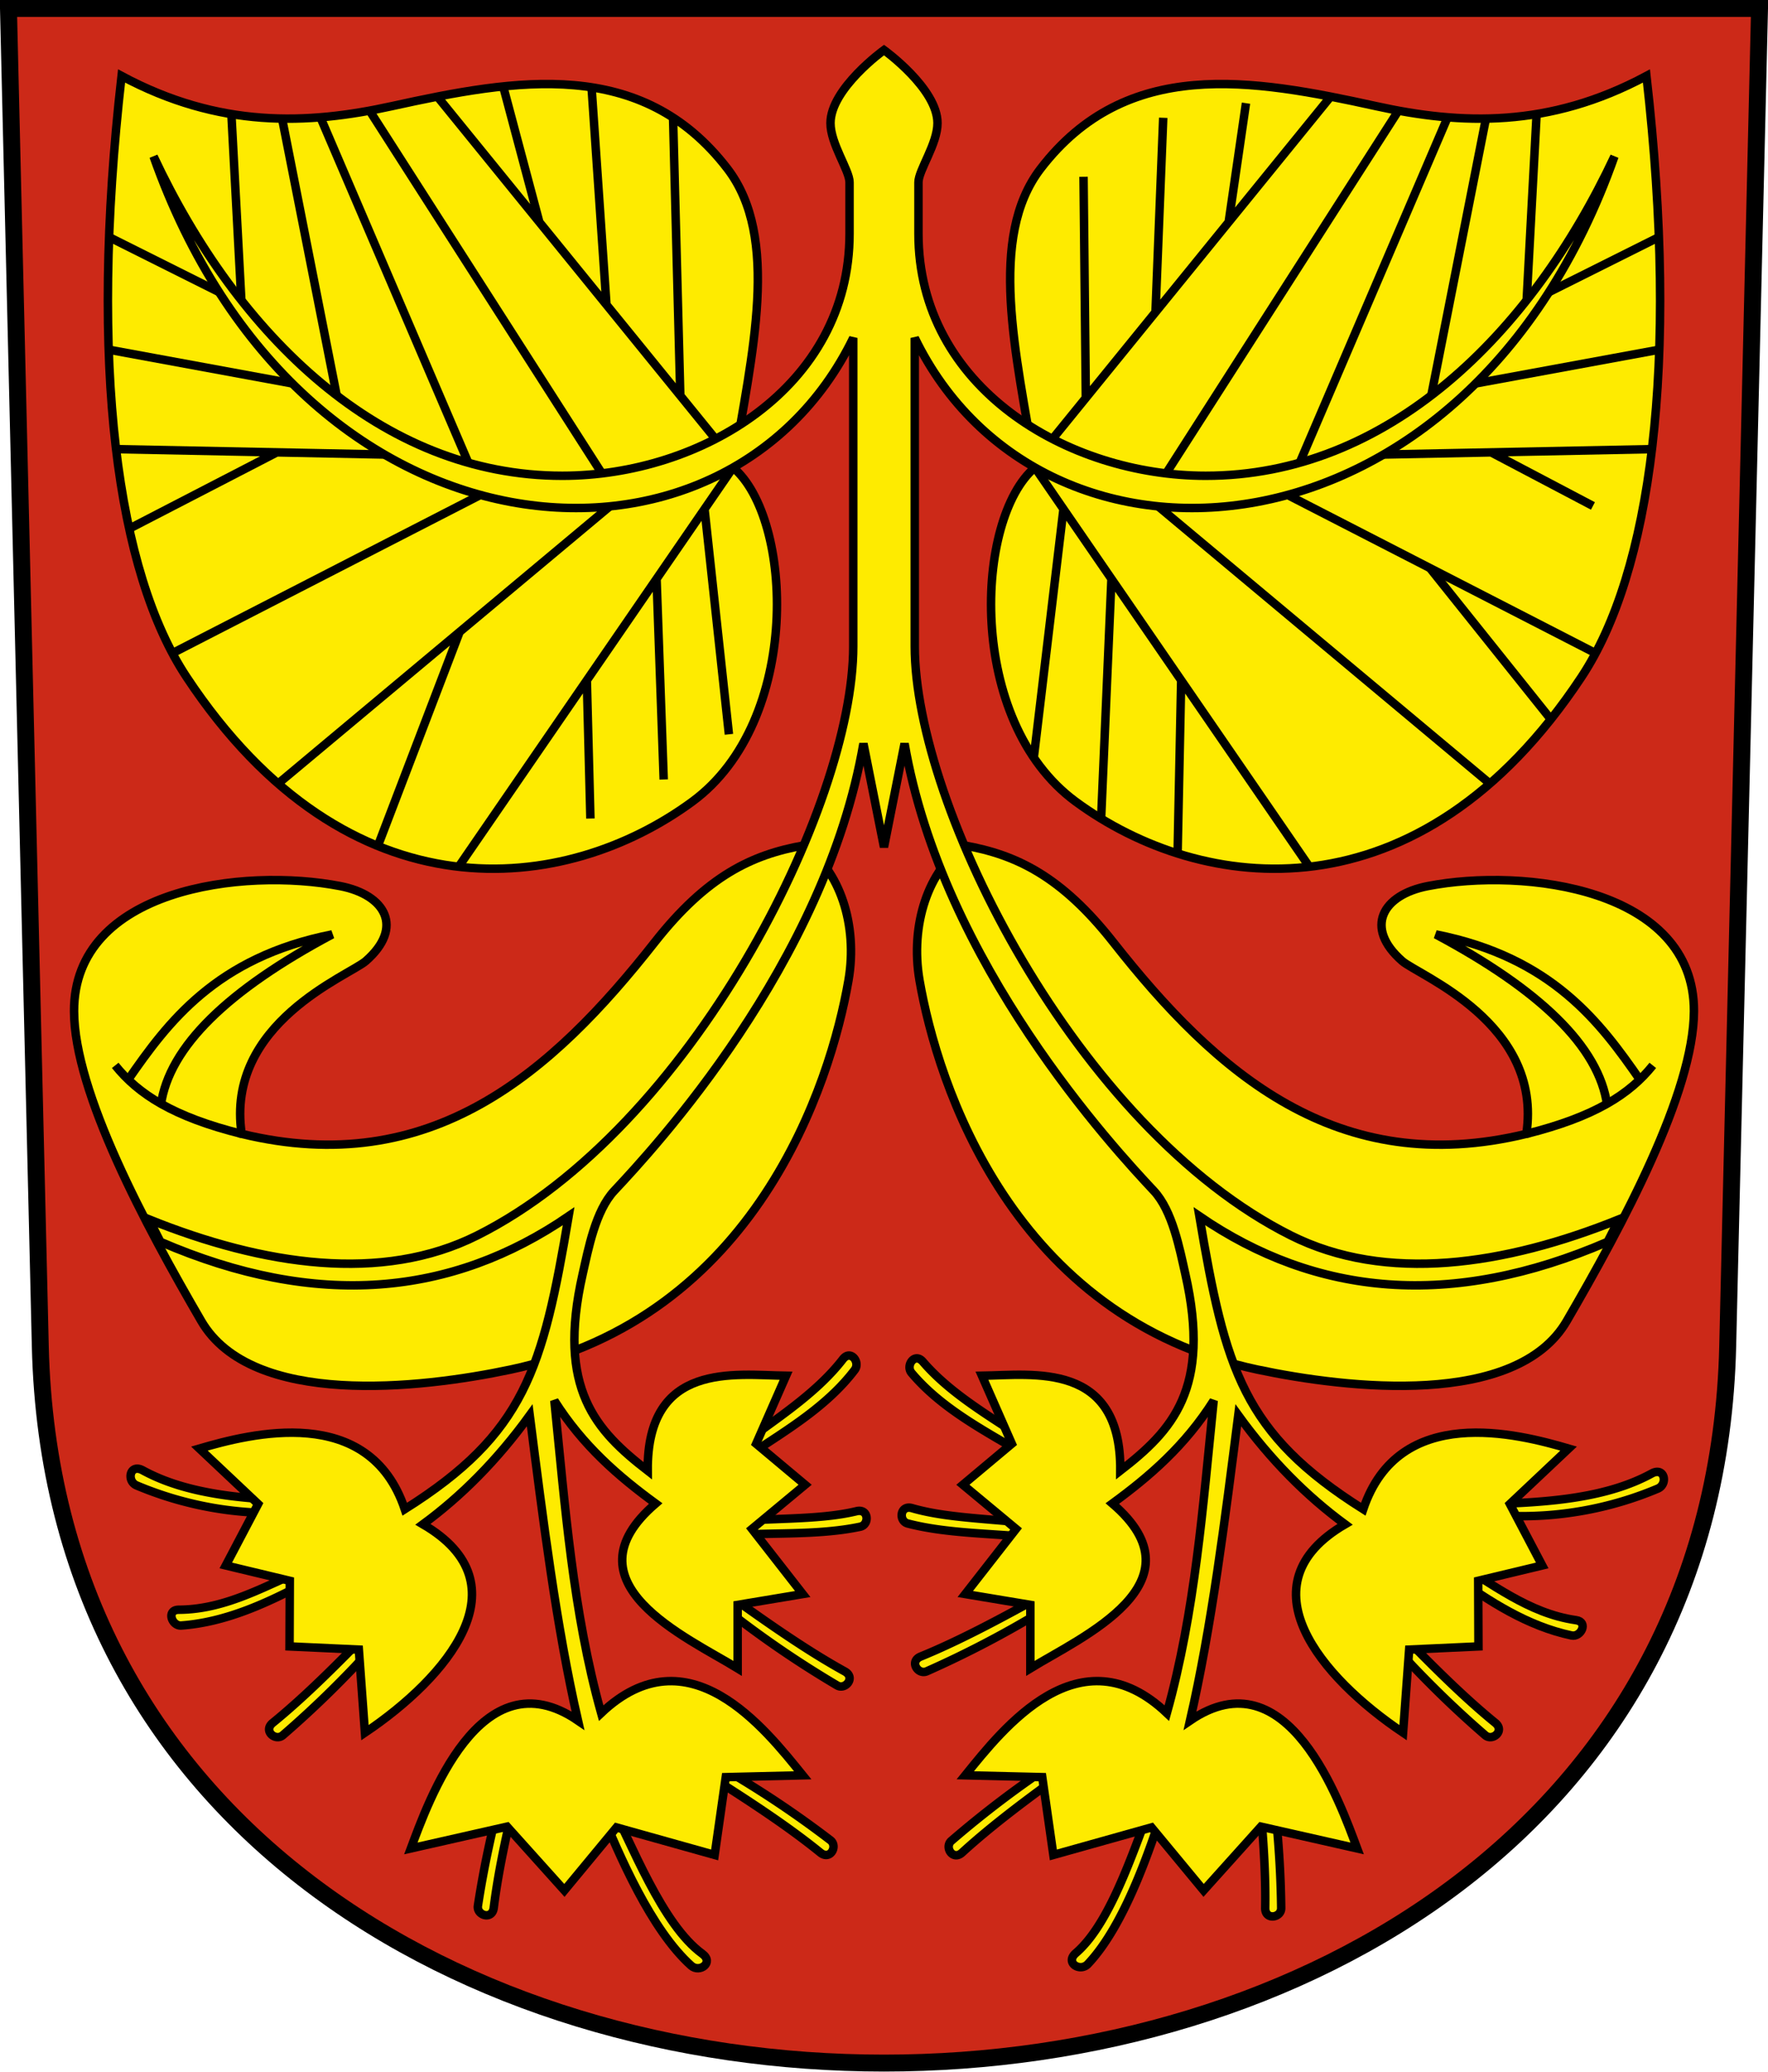 <svg xmlns="http://www.w3.org/2000/svg" version="1.0" width="208.86" height="244.66"><path style="fill:#cc2918;fill-opacity:1;fill-rule:evenodd;stroke:#000;stroke-width:2;stroke-linecap:butt;stroke-miterlimit:4;stroke-dashoffset:0;stroke-opacity:1" d="m1 1 3.761 158.003c2.687 112.86 196.652 112.86 199.338 0L207.86 1z"/><path d="M164.447 194.102a119.299 119.299 0 0 0 11.004 10.827c.863.745 2.351-.515 1.193-1.458-3.768-3.069-7.575-6.876-11.579-11.004z" style="fill:#feeb00;fill-rule:evenodd;stroke:#000;stroke-width:1px;stroke-linecap:butt;stroke-linejoin:miter;stroke-opacity:1;fill-opacity:1"/><path d="M171.676 186.06c4.181 3.017 8.776 5.99 13.975 7.086 1.116.235 2.013-1.598.534-1.807-5.655-.8-9.955-4.39-14.574-7.026z" style="fill:#feeb00;fill-opacity:1;fill-rule:evenodd;stroke:#000;stroke-width:1px;stroke-linecap:butt;stroke-linejoin:miter;stroke-opacity:1"/><path d="M177.726 179.01a41.468 41.468 0 0 0 18.113-3.205c1.23-.519.813-2.62-.718-1.785-5.14 2.809-11.73 3.39-18.651 3.599z" style="fill:#feeb00;fill-rule:evenodd;stroke:#000;stroke-width:1px;stroke-linecap:butt;stroke-linejoin:miter;stroke-opacity:1;fill-opacity:1"/><path d="M123.164 190.223a119.3 119.3 0 0 1-13.68 7.155c-1.043.461-2.1-1.178-.717-1.743 4.499-1.838 9.249-4.372 14.281-7.156z" style="fill:#feeb00;fill-opacity:1;fill-rule:evenodd;stroke:#000;stroke-width:1px;stroke-linecap:butt;stroke-linejoin:miter;stroke-opacity:1"/><path d="M123.142 181.705c-5.113-.646-10.919-.481-15.912-1.783-1.103-.288-.91-2.228.523-1.81 4.666 1.358 10.711 1.204 16.384 2.155zM120.452 171.438c-4.38-2.597-9.31-5.185-12.766-9.296-.733-.872.365-2.459 1.338-1.326 3.502 4.072 8.584 6.81 12.997 9.85zM150.166 209.96a119.3 119.3 0 0 1 1.185 15.392c.012 1.14-1.91 1.466-1.885-.027.083-4.86-.373-10.224-.95-15.946z" style="fill:#feeb00;fill-rule:evenodd;stroke:#000;stroke-width:1px;stroke-linecap:butt;stroke-linejoin:miter;stroke-opacity:1;fill-opacity:1"/><path d="M124.71 208.087a119.295 119.295 0 0 0-12.319 9.306c-.862.745.167 2.401 1.269 1.393 3.586-3.28 7.908-6.49 12.577-9.848zM137.746 212.545c-1.837 5.744-4.872 14.806-9.235 19.41-.917.97-2.738-.16-1.418-1.299 4.436-3.824 7.163-13.369 9.792-19.776z" style="fill:#feeb00;fill-opacity:1;fill-rule:evenodd;stroke:#000;stroke-width:1px;stroke-linecap:butt;stroke-linejoin:miter;stroke-opacity:1"/><path d="M44.414 194.102a119.299 119.299 0 0 1-11.004 10.827c-.864.745-2.352-.515-1.194-1.458 3.769-3.069 7.575-6.876 11.58-11.004z" style="fill:#feeb00;fill-rule:evenodd;stroke:#000;stroke-width:1px;stroke-linecap:butt;stroke-linejoin:miter;stroke-opacity:1;fill-opacity:1"/><path d="M36.218 186.851c-4.553 2.42-9.51 4.741-14.81 5.119-1.137.08-1.776-1.858-.283-1.863 5.711-.023 10.46-2.994 15.394-4.978zM34.26 178.635a41.468 41.468 0 0 1-18.114-3.205c-1.23-.519-.812-2.62.718-1.785 5.14 2.809 11.73 3.39 18.652 3.599z" style="fill:#feeb00;fill-opacity:1;fill-rule:evenodd;stroke:#000;stroke-width:1px;stroke-linecap:butt;stroke-linejoin:miter;stroke-opacity:1"/><path d="M86.128 190.35a119.297 119.297 0 0 0 12.757 8.693c.982.58 2.222-.926.915-1.647-4.255-2.348-8.68-5.416-13.355-8.766z" style="fill:#feeb00;fill-rule:evenodd;stroke:#000;stroke-width:1px;stroke-linecap:butt;stroke-linejoin:miter;stroke-opacity:1;fill-opacity:1"/><path d="M85.643 181.35c5.138-.409 10.93.024 15.977-1.046 1.115-.237 1.013-2.184-.438-1.833-4.724 1.142-10.756.71-16.466 1.397zM88.693 171.709c4.243-2.816 9.035-5.65 12.278-9.93.689-.91-.488-2.438-1.403-1.258-3.291 4.244-8.227 7.237-12.48 10.496zM59.787 209.999a119.3 119.3 0 0 0-3.33 15.075c-.172 1.126 1.686 1.718 1.87.236.599-4.823 1.802-10.07 3.174-15.656z" style="fill:#feeb00;fill-opacity:1;fill-rule:evenodd;stroke:#000;stroke-width:1px;stroke-linecap:butt;stroke-linejoin:miter;stroke-opacity:1"/><path d="M85.255 208.764A119.296 119.296 0 0 1 98.1 217.33c.905.693-.025 2.407-1.185 1.465-3.772-3.063-8.275-6.014-13.133-9.092z" style="fill:#feeb00;fill-rule:evenodd;stroke:#000;stroke-width:1px;stroke-linecap:butt;stroke-linejoin:miter;stroke-opacity:1;fill-opacity:1"/><path d="M70.862 213.559c2.301 5.573 6.068 14.357 10.793 18.588.995.89 2.717-.384 1.307-1.41-4.734-3.45-8.234-12.738-11.38-18.908z" style="fill:#feeb00;fill-opacity:1;fill-rule:evenodd;stroke:#000;stroke-width:1px;stroke-linecap:butt;stroke-linejoin:miter;stroke-opacity:1"/><path d="M113.92 99.848c6.115 1.08 11.453 3.613 17.602 11.434 12.155 15.46 26.467 28.04 48.79 22.627 1.962-13.102-12.71-18.696-14.672-20.417-4.513-3.957-2.322-7.801 3.005-8.84 11.492-2.238 31.493.278 31.466 14.762-.018 9.59-8.428 25.255-15.026 36.592-5.969 10.258-25.845 7.996-36.504 5.746-29.019-6.127-37.828-33.735-39.952-45.962-1.147-6.607 1.084-13.071 5.29-15.942z" style="fill:#feeb00;fill-rule:evenodd;stroke:#000;stroke-width:1px;stroke-linecap:butt;stroke-linejoin:miter;stroke-opacity:1;fill-opacity:1"/><path d="M189.858 130.506c-.962-6.898-7.966-13.607-20.24-20.152 13.75 2.721 19.435 10.422 24.13 17.191" style="fill:none;fill-rule:evenodd;stroke:#000;stroke-width:1px;stroke-linecap:butt;stroke-linejoin:miter;stroke-opacity:1"/><path d="M180.312 133.91c8.061-2.01 12.198-4.677 14.938-8.088" style="fill:none;fill-rule:evenodd;stroke:#000;stroke-width:1px;stroke-linecap:butt;stroke-linejoin:miter;stroke-opacity:1"/><path d="M122.26 55.216c-2.257-13.52-5.577-27.17.678-35.306 10.139-13.188 24.888-10.617 39.624-7.375 10.038 2.208 20.412 2.61 31.938-3.563 3.91 34.371.484 58.666-7.688 71-19.182 28.954-44.857 25.643-59.75 14.688-12.976-9.546-11.882-33.511-4.802-39.444z" style="fill:#feeb00;fill-rule:evenodd;stroke:#000;stroke-width:1px;stroke-linecap:butt;stroke-linejoin:miter;stroke-opacity:1;fill-opacity:1"/><path d="m124.337 51.84 32.853-40.432M128.273 46.997l-.271-26.122M136.503 36.868l.913-22.957M145.147 26.23l2.046-14.043M137.76 55.909l27.44-42.84M153.538 54.651l17.474-40.797M169.086 46.697l6.45-32.69M180.35 35.456l1.176-21.984M122.26 55.216l32.42 47.146M131.298 68.358 130.08 96.68M125.63 60.117l-3.504 29.354M139.536 80.339l-.422 20.455M136.82 59.798l39.185 32.746M152.116 58.454l36.376 18.689M163.445 53.68l31.706-.637M176.157 53.424l12.022 6.328M174.333 45.285l21.687-3.99M182.988 34.495l12.985-6.492" style="fill:none;fill-rule:evenodd;stroke:#000;stroke-width:1px;stroke-linecap:butt;stroke-linejoin:miter;stroke-opacity:1"/><path d="M94.94 99.848c-6.115 1.08-11.452 3.613-17.601 11.434-12.156 15.46-26.468 28.04-48.79 22.627-1.963-13.102 12.71-18.696 14.672-20.417 4.512-3.957 2.322-7.801-3.005-8.84-11.492-2.238-31.494.278-31.467 14.762.018 9.59 8.428 25.255 15.026 36.592 5.97 10.258 25.845 7.996 36.505 5.746 29.018-6.127 37.827-33.735 39.951-45.962 1.148-6.607-1.083-13.071-5.29-15.942z" style="fill:#feeb00;fill-rule:evenodd;stroke:#000;stroke-width:1px;stroke-linecap:butt;stroke-linejoin:miter;stroke-opacity:1;fill-opacity:1"/><path d="M19.002 130.506c.963-6.898 7.966-13.607 20.241-20.152-13.751 2.721-19.436 10.422-24.13 17.191" style="fill:none;fill-rule:evenodd;stroke:#000;stroke-width:1px;stroke-linecap:butt;stroke-linejoin:miter;stroke-opacity:1"/><path d="M28.548 133.91c-8.06-2.01-12.198-4.677-14.937-8.088" style="fill:none;fill-rule:evenodd;stroke:#000;stroke-width:1px;stroke-linecap:butt;stroke-linejoin:miter;stroke-opacity:1"/><path d="M86.6 55.216c2.257-13.52 5.578-27.17-.677-35.306-10.14-13.188-24.889-10.617-39.625-7.375-10.038 2.208-20.412 2.61-31.938-3.563-3.91 34.371-.484 58.666 7.688 71 19.182 28.954 44.858 25.643 59.75 14.688C94.775 85.114 93.68 61.149 86.6 55.216z" style="fill:#feeb00;fill-rule:evenodd;stroke:#000;stroke-width:1px;stroke-linecap:butt;stroke-linejoin:miter;stroke-opacity:1;fill-opacity:1"/><path d="M84.523 51.84 51.67 11.408M80.366 46.724l-.854-32.836M71.644 35.99l-1.76-25.68M63.714 26.23l-4.271-16.024M71.1 55.909l-27.44-42.84M55.322 54.651 37.85 13.854M39.774 46.697l-6.45-32.69M28.51 35.456l-1.176-21.984M86.6 55.216l-32.42 47.146M77.563 68.358l.843 23.698M83.23 60.117l2.88 26.604M69.325 80.339l.422 16.33M72.04 59.798 32.855 92.544M54.301 74.622l-9.665 25.287M56.745 58.454 20.368 77.143M45.415 53.68l-31.705-.637M32.704 53.424l-17.44 9.016M34.527 45.285l-21.687-3.99M25.872 34.495l-12.984-6.492" style="fill:none;fill-rule:evenodd;stroke:#000;stroke-width:1px;stroke-linecap:butt;stroke-linejoin:miter;stroke-opacity:1"/><path d="M106.861 87.815c4.472 26.013 24.873 47.945 29.434 52.812 2.227 2.377 3.067 6.9 3.735 9.85 3.08 13.578-1.59 18.49-7.686 23.214.105-12.952-10.3-11.308-16.344-11.219l3.531 8.032-5.781 4.843 6.281 5.22-6 7.687 7.688 1.281v7.5c5.996-3.686 20.628-10.1 9.687-19.469 4.381-3.204 8.579-6.806 11.969-12.156-1.268 12.435-2.188 24.95-5.531 36.906-10.3-9.761-19.36 1.833-23.813 7.344l9.094.219 1.312 9.187 11.594-3.25 6.156 7.438 6.77-7.53 11.368 2.574c-2.001-5.335-8.172-23.02-19.743-15.092 2.558-11.143 4.115-23.622 5.7-36.063 3.86 5.328 8.09 9.548 12.616 12.876-12.171 7.085-2.865 18.077 6.852 24.61l.719-9.813 8.187-.375-.031-7.75 7.563-1.812-3.82-7.262 6.938-6.54c-6.018-1.763-20.049-5.405-24.262 7.16-14.171-8.928-16.303-16.499-19.357-34.605 13.793 9.444 29.713 11.022 48.22 3.028l1.359-2.656c-13.536 5.45-27.534 7.543-38.786 1.898-25.253-12.669-44.417-50.654-44.417-69.578V39.91c15.073 31.043 65.29 27.748 82.656-21.438-9.92 21.146-26.874 37.717-48.282 37.717-16.33 0-33.937-10.414-33.937-28.592v-6.062c0-1.421 2.255-4.55 2.25-7-.008-4.08-6.32-8.625-6.32-8.625s-6.312 4.544-6.32 8.625c-.005 2.45 2.25 5.579 2.25 7v6.062c0 18.178-17.606 28.592-33.937 28.592-21.407 0-38.362-16.57-48.281-37.717 17.365 49.186 67.582 52.48 82.656 21.438v36.414c0 18.924-19.164 56.909-44.418 69.578-11.252 5.645-25.25 3.553-38.785-1.898l1.36 2.656c18.506 7.994 34.425 6.416 48.219-3.028-3.055 18.106-5.186 25.677-19.357 34.604-4.214-12.564-18.244-8.922-24.263-7.16l6.939 6.541-3.82 7.262 7.562 1.812-.03 7.75 8.187.375.719 9.813c9.717-6.533 19.023-17.525 6.851-24.61 4.527-3.328 8.756-7.548 12.616-12.876 1.586 12.44 3.142 24.92 5.7 36.063-11.57-7.928-17.741 9.757-19.743 15.092l11.37-2.574 6.768 7.53 6.156-7.438 11.594 3.25 1.313-9.187 9.093-.219c-4.453-5.51-13.512-17.105-23.812-7.344-3.344-11.956-4.264-24.471-5.531-36.906 3.39 5.35 7.587 8.952 11.968 12.156-10.94 9.37 3.691 15.783 9.688 19.469v-7.5l7.687-1.281-6-7.688 6.282-5.219-5.782-4.843 3.532-8.032c-6.044-.089-16.45-1.733-16.344 11.22-6.097-4.726-10.766-9.637-7.687-23.216.669-2.948 1.508-7.472 3.736-9.85 4.56-4.866 24.962-26.798 29.433-52.811l2.431 12.22z" style="fill:#feeb00;fill-rule:evenodd;stroke:#000;stroke-width:1px;stroke-linecap:butt;stroke-linejoin:miter;stroke-opacity:1;fill-opacity:1"/><path d="m168.917 67.085 14.29 17.865" style="fill:none;fill-rule:evenodd;stroke:#000;stroke-width:1px;stroke-linecap:butt;stroke-linejoin:miter;stroke-opacity:1"/></svg>